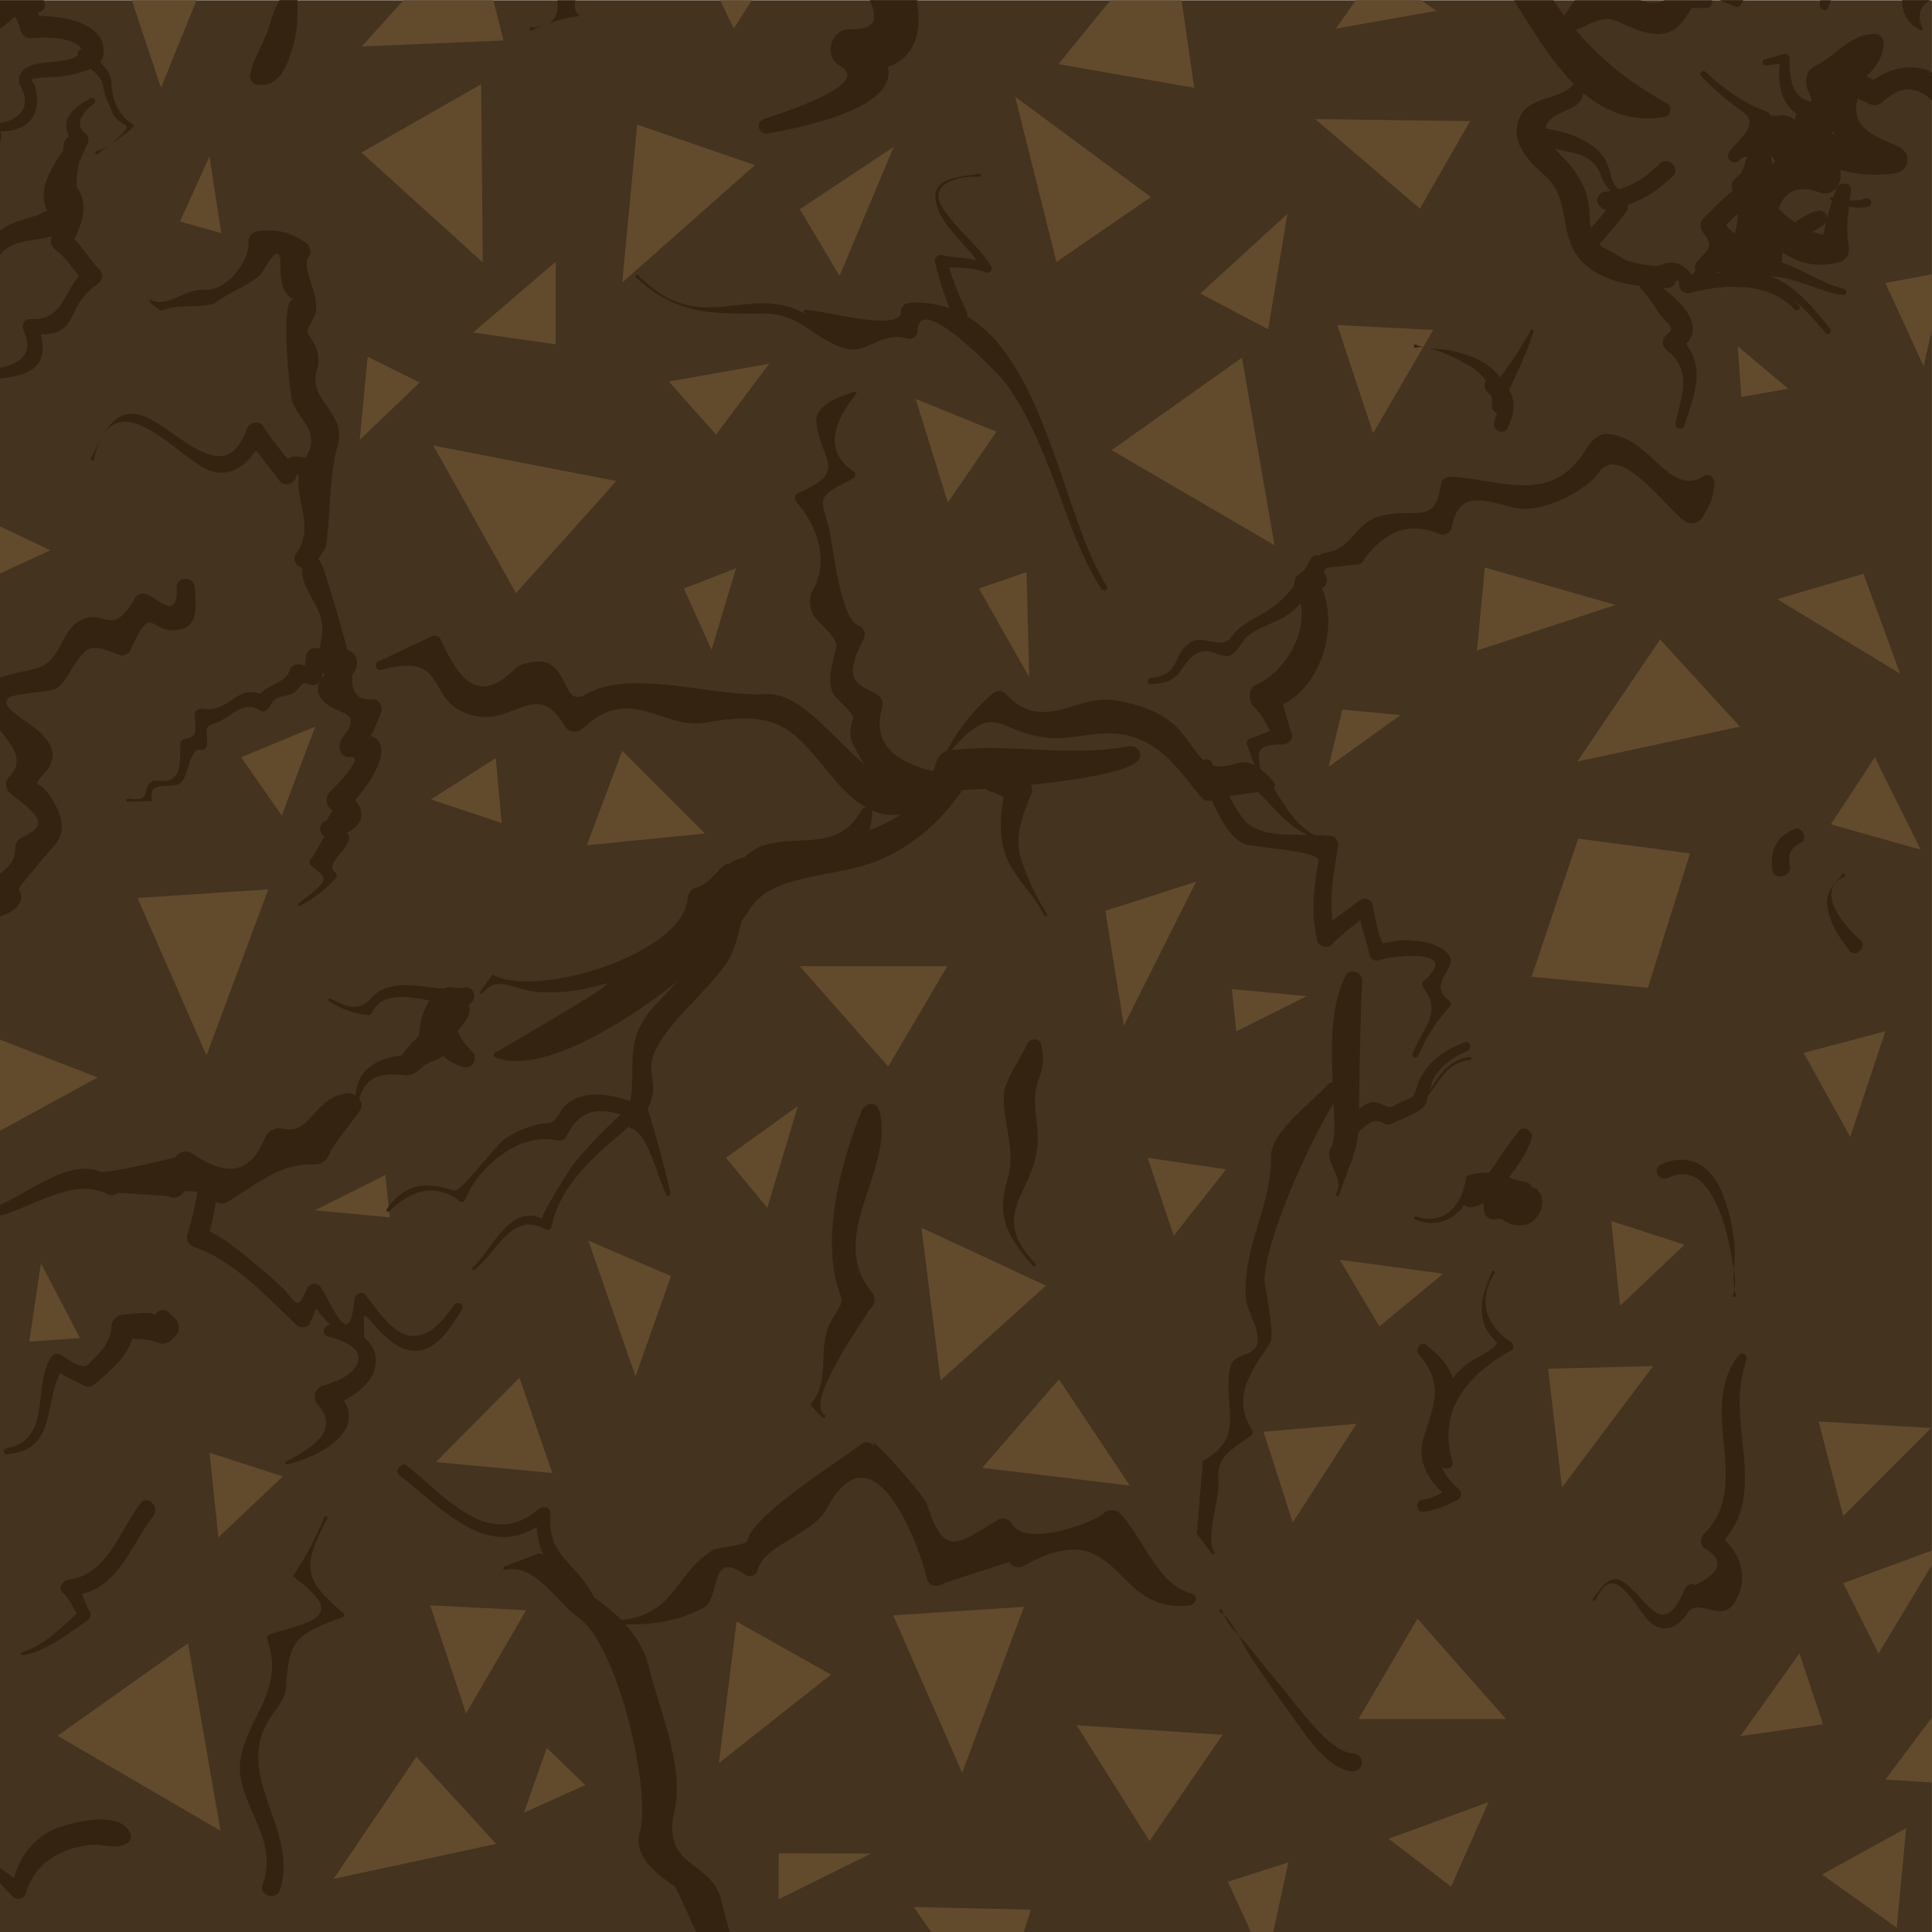 <svg viewBox="0 0 800 800" xmlns="http://www.w3.org/2000/svg"><path d="M799.98.1v799.98L0 800.084V.104h799.98" fill="#43331f"/><path d="M562.493 711.816h61.118l-36.666-41.56zm-218.395-18.4-39.114-22-7.317 58.666zm62.598-85.598 61.119 7.333-29.322-44.012zm-163.102-94.131 19.557 56.239 14.687-41.56zm183.276 277.06-48.515-1.107L412 837.96zM217.875 666.75l-39.738-2.027 14.842 44.813zm-45.453 60.665-34.295 50.572 67.341-14.453zM86.775 601.552l3.646 35.065 26.692-25.252zm141.925 8.399-13.619-39.479-34.556 34.933zM56.932 371.824l28.567 65.212 25.598-68.772zm312.912 297.059 28.566 65.239 25.6-68.772zm136.383 49.466-60.415-3.974 30.207 48zm18.053 95.331 9.219-42.533-25.078 8.04zm92.078-67.465L574.979 761.4l25.911 19.826zm-293.913 21.199-.078 19.08 38.255-18.96zm-80.105-28.266-15.911-15.4-9.505 26.88zM208.475 16.766 204.308.1H167.09L149.8 19.22l58.676-2.454m512.186 702.116 34.224-4.893-9.778-29.333zM311.312.1h-13.091l5.605 11.773zm183.209 36.266L489.281.14H459.75l-21.457 26.426 56.228 9.8M594.745 4.5 588.411.06h-26.985l-8.242 11.773L594.745 4.5M331.138 400.09l36.666 41.559 24.453-41.559zM130.387 501.154l30.989 2.933-1.823-17.532zM81.385.1H54.596l12.077 36.226zM23.847 718.749l67.473 39.359-13.489-77.665zM0 430.49v37.745l40.462-22.08zm16.946 92.53-4.817 32.533 20.988-1.48zm420.51-414.523 39.113-26.906-56.229-41.559zm-258.02 75.998 34.224 61.119 41.562-46.452zm78.211 126.397-14.668 39.12 48.899-4.894zm-79.238 20.133 29.335 9.773-2.448-26.893zM74.517 91.698l17.115 4.88-4.89-31.773zm121.385 45.999 34.224 4.893v-34.213zm81.024 20.266 19.557 22 22.005-29.333zm503.761 578.919 39.114 2.44-17.11-31.773zm0-309.859-33.827 8.946 19.27 34.826zm-98.317-18 17.422-55.652-46.302-6.12-19.322 57.212 48.202 4.56M514.267 148.096l-53.983 38.306 67.472 39.372zm281.046 203.729-18.983-38.253-18.229 27.786zM668.917 250.494l-54.087-15.52-3.256 34.4zM312.606 68.365l-48.762-16.76-6.198 65.399zm487.054 522.92-46.64-2.68 10.209 39.16zm-366.55-58.932-51.562-23.986 7.916 63.265zm347.577-415.189 15.833 34.479 8.907-39.08zM641.024 566.753l5.756 49.172 37.759-50.266zM149.676 63.165l50.234 45.506-.678-73.799zm133.477 180.529 11.484 25.4 10.13-33.773zm224.554 240.527-32.524-4.813 10.833 32.28zM804.593 640.35l-41.379 15.187 14.61 29.186zM579.919 296.093l-24.088-2.28-5.729 23.76zm174.569 480.121 30.91 22.013 3.92-41.293zM593.478 136.63l-39.737-2.027 14.842 44.813zM405.35 243.694l20.833 36.692-1.095-43.505zm315.112 57.198-33.046-36.119-34.295 50.572zM525.12 136.363l7.995-47.865-36.106 33.039zM697.543 515.42l-30.338-9.8 3.62 35.066zM544.573 49.299l43.384 37.092 20.781-36.226zM99.848 313.559l16.822 24.146 13.88-36.866zm636.054-65.465 50.91 30.866-15.182-41.386zM541.08 412.49l-30.989-2.934 1.823 17.52zM0 217.961v19.493l20.853-9.586zM597.572 527.42l-42.863-5.8 16.483 27.613zm-267.18-69.465-29.792 21.48 17.136 20.732zM561.72 589.552l-38.516 3.293 12.084 37.6zm-149.117-410.79-33.436-13.586 13.306 42.945zm52.759 245.994 29.947-59.678-37.603 12.066zm-313.139-277.06-3.255 34.426 24.817-23.706zm195.435-33.466 22.42-53.438-38.904 25.826zm373.404 50.133 19.426-3.387-20.911-17.6z" fill="#624a2d"/><path d="M103.643 30.366c-.404 1.827.527 4.28 2.617 4.613 9.706 1.613 12.838-8.266 15.083-15.933 1.94-6.586 1.934-12.706 1.837-19.013h-7.435c-1.667 3.227-3.138 6.534-4.056 10.027-1.9 7.226-6.49 13.266-8.047 20.306M227.181 9.7c3.964-1.427 8.013-2.534 12.278-2.973.215-.054.267-.334.124-.48-1.765-1.814-1.882-3.92-1.257-6.107h-7.454c.489 4.693-.788 7.84-3.691 9.56m124.837 2.4c-8.1-.267-11.192 11.36-4.121 15.226 14.035 7.68-25.788 19.946-31.472 21.92-3.827 1.333-2.297 6.746 1.654 6.026 16.94-3.147 53.397-10.893 49.59-27.586 10.898-3.613 14.38-14.32 11.946-27.32.208-.066.357-.2.566-.306h-20.013c3.503 8.04 2.383 12.4-8.15 12.04m-132.29-.8c-.84.253-.424 1.613.35 1.293 1.375-.733 2.834-1.16 4.246-1.76-1.374.28-2.794.547-4.596.467m501.161-9.467c.384-.613.624-1.173.969-1.773h-9.824c2.2.893 4.415 1.773 6.588 2.68.84.36 1.83-.227 2.267-.907" fill="#332310"/><path d="M662.93 72.765c.996 2.813 2.383 4.76 4.101 6.213-.722.107-1.353.333-2.109.387-3.645.253-4.727 4.586-1.796 6.653.69.493 1.276.76 1.875 1.066-1.94 2.547-4.09 4.907-6.133 7.334-.34-1.374-.638-2.8-.626-4.414.079-10.173-4.257-17.92-11.19-24.986a78.211 78.211 0 0 1-3.197-3.426c7.415 2 15.717 1.666 19.075 11.173zm48.027 40.159c.337-.2.605-.44.917-.667.052.254.104.48.196.694-.372 0-.742-.027-1.113-.027zM750.44 95.95c1.907-1.04 3.828-2.053 5.43-3.48.273-.253.28-.547.435-.827-.436 1.814-.962 3.614-1.242 5.494a26.586 26.586 0 0 1-4.623-1.187zm-33.098-.053c-.99-.76-1.758-1.72-2.644-2.574a121.247 121.247 0 0 1 4.818-4.893c.078 2.893-.416 5.72-1.315 8.467-.305-.334-.495-.747-.859-1zm15.924-30.826c.221-.04.456-.014.67-.067.353.667.854 1.293 1.231 1.947-.442.266-.86.56-1.282.866a34.735 34.735 0 0 0-.619-2.746zm24.803-10.093c.28-.227.77-.307 1.199-.44.183.453.188.893.41 1.36a57.727 57.727 0 0 0-1.609-.92zm-128.563-6.84c-4.805 10.173 3.001 18.16 10.025 24.4 11.158 9.892 5.67 23.665 14.362 34.398 5.834 7.213 15.612 10.227 25.104 11.507.104.333.117.68.39.986 2.943 3.334 5.52 6.854 7.916 10.6 2.324 3.64 7.05 5.56 3.132 8.387-2.597 1.853-2.441 4.92 0 6.826 10.618 8.2 5.644 19.266 3.405 29.92-.494 2.373 2.858 3.293 3.619.986 4.18-12.64 8.608-23.253.677-33.72 7.39-7.399-1.197-17.065-9.81-23.199.54.027 1.1.067 1.628.067 2.421.053 3.729-1.48 4.074-3.293.411.093.86.28 1.303.453-.528 2.427 1.315 5.653 4.537 4.813 5.879-1.533 12.337-2.573 18.685-2.533.833.227 1.627.307 2.441.067 8.288.466 16.21 3 22.11 9.4.95 1.026 2.818-.374 1.964-1.52-.585-.774-1.294-1.36-1.926-2.067.214.16.45.253.657.44 4.512 3.773 8.353 8.373 12.194 12.813 1.075 1.227 2.76-.533 1.771-1.773-6.666-8.294-14.284-18.013-24.629-21.64 9.805.08 21.361 6.853 30.189 7.667 1.425.133 1.68-2.12.332-2.454-8.99-2.213-17.382-8.173-25.995-11.04.038-.226.142-.426.156-.64.065-1.146.208-2.293.306-3.44 6.81 4.414 14.101 6.48 23.476 4.027 3.184-.84 4.433-3.933 3.925-6.933-.97-5.693-.567-10.893.092-16.24 2.584.64 5.228.88 7.87.227 2.566-.653 1.127-4.56-1.438-3.44-1.902.84-4.004.934-6.127.76.176-1.32.352-2.613.528-3.96.475-3.68-5.058-3.973-6.14-.826-.422 1.213-.761 2.36-1.158 3.546-.163-.04-.339-.08-.495-.12-.808-.173-1.061.92-.339 1.227l.418.16c-.77 2.347-1.452 4.72-2.058 7.026-.274-1.68-1.94-3.173-3.854-2.76-3.523.787-6.615 2.627-9.544 4.88-2.05-1.426-4.05-3.013-5.95-4.88-.28-.253-.612-.253-.906-.466 1.974-6.507 7.012-10.76 16.881-7.133 6.199 2.266 9.837-4.227 8.724-9.347 7.07 2.094 14.518 2.52 22.24 1.534 6.594-.84 7.617-8.694 1.522-11.28-10.996-4.627-19.81-8.36-16.502-19.8 1.49.72 2.974 1.427 4.472 2.147 2.05.987 4.186.84 5.892-.76 8.769-8.16 15.774-6.013 23.072 2.267 2.266 2.586 5.69.266 6.021-2.48.6-4.947.912-9.533.32-14.493-.078-.68-1.022-.907-1.23-.187-.704 2.56-1.68 4.933-2.773 7.266-7.032-9.053-19.453-8.2-29.225-1.48-.984-.52-1.98-1.026-2.97-1.533 3.96-3.6 6.895-7.92 7.097-13.746.071-2-1.758-3.787-3.75-3.747-10.546.254-15.442 8.813-24.732 13.387-3.867 1.906-4.382 6.813-2.695 10.253.547 1.333.976 2.706 1.484 4.04-.241.12-.41.253-.639.386-7.61-1.813-8.8-9.773-8.6-17.866.034-1.28-1.217-2.093-2.382-1.827-2.708.627-5.176 1.614-7.884 2.227-1.367.307-1.081 2.547.332 2.467 1.979-.147 3.939-.48 5.899-.734-1.14 9.013.84 16.52 7.037 20.893-.43.773-.768 1.573-1.022 2.413-1.862-1.906-4.825-2.36-7.533-1.586a6.943 6.943 0 0 0-2.337-.254 2.396 2.396 0 0 0-1.464-1.52c-10.058-3.666-17.598-9.36-25.475-16.52-1.191-1.079-2.904.614-1.77 1.76 5.188 5.307 10.461 9.987 16.528 14.214 7.734 5.386.925 10.146-4.713 16.786-2.076 2.453.482 5.68 3.36 4.347 1.522-1.347 2.746-1.894 3.848-2.067-1.22 3.093-1.29 6.507-4.318 8.64-2.012 1.426-2.466 3.493-1.692 5.693-4.362 3.28-8.215 7.533-12.018 11.24-1.888 1.813-1.452 4.346 0 6.213 4.7 6.066 1.432 6.64-2.76 11.973-.853 1.08-.932 2.387-.657 3.573-.386.494-.788.96-1.14 1.547-.09 0-.176.013-.26.026-3.099-3.773-6.601-6.173-12.123-4.306-1.068.373-1.914.587-2.786.813-4.01-.373-8.203-1.08-12.123-2.32-3.385-1.92-6.737-3.853-10.142-5.68-.397-.36-.781-.746-1.14-1.146 3.94-4.373 7.663-8.88 11.237-13.56.547-.733.612-1.773.345-2.72 7.012-2.2 13.015-6.346 18.724-11.706 3.528-3.32-1.823-8.68-5.3-5.32-5.17 5-10.468 8.88-17.069 10.626-4.206-3.506-2.63-9.24-7.149-14.56-5.298-6.2-14.778-9.319-22.987-10.679.221-1.867 1.296-3.667 3.99-5.28 2.748-1.613 5.645-2.36 8.308-4.16 2.03-1.386 2.89-3.266 3.203-5.293 9.14 7.813 20.012 12.346 33.788 9.973 2.721-.467 2.981-4.48.748-5.706-16.113-8.854-27.687-18.533-37.622-30.24 5.834-2.28 11.165-6.346 16.933-3.746 7.31 3.293 18.756 9.293 25.904 1.746 1.966-2.053 3.549-4.493 4.974-7.08 2.103-.026 4.212-.08 6.321-.106 1.27-.027 2.396-1.067 2.37-2.36-.006-.267-.012-.493-.012-.76h-19.76c-2.121 1.013-4.576 1.373-7.577.68-.827-.187-1.596-.427-2.376-.68h-27.122c-1.628 1.987-2.904 4.307-4.467 6.373-1.522-2.013-2.955-4.24-4.426-6.373h-16.354c7.33 11.613 15 24.733 24.635 34.48-3.887 6.546-18 4.932-22.05 13.519M795.327 12.5c.56.253 1.152-.294.852-.867-2.774-5.253-.892-9.293 3.08-11.56H787.63c-.045 5 2.039 9.64 7.696 12.427m-38.198-9.733c.182-.987.684-1.76 1.049-2.64h-4.421c-.084.546-.163 1.093-.247 1.64-.352 2.346 3.176 3.413 3.619 1M0 54.499v4.346c.632-2.106.827-3.973 0-4.346m14.564-18.533c-.75-2.733-3.718-3.253 2.128-3.76 3.985-.347 7.702-.16 11.64-.987 2.149-.453 6.036-1.28 9.258-2.786 2.52 2.106 4.785 4.36 5.234 7.84.404 3.173 2.227 6.426 3.308 9.48.748 2.12 2.103 3.506 3.84 4.866.476.36 3.477 1.386 2.214 2.92-3.073 3.72-7.539 7.813-12.278 9.053-1.023.266-.202 1.866.65 1.106 4.623-4.133 10.079-6.6 14.506-11.106.364-.36.3-1.013-.163-1.267-5.788-3.253-8.496-10.106-8.75-16.706-.15-4.013-2.298-6.48-4.798-8.84.69-.786 1.237-1.64 1.393-2.64C44.804 9.886 27.24 6.74 16.211 6.58c-.156-.48-.423-.932-.599-1.412 1.764-.254 3.477-1.734 2.87-3.76-.13-.454-.22-.867-.312-1.307H0v11.906c2.103-1.626 4.16-3.293 6.12-5.08l.136-.08c.88 1.787 1.621 3.64 2.168 5.6.573 1.8 2.383 3.6 4.447 3.387 3.58-.4 7.038-.32 10.631-.053 3.3.24 9.239 2.12 10.182 4.453-1.022.493-1.647 1.533-1.419 2.706-.684.44-1.536.88-2.747 1.32-5.86 2.12-13.437.734-18.79 3.867-2.174 1.267-3.847 4.747-2.454 7.133 5.19 8.853-.13 14.32-8.274 15.693v3.44c11.4.16 17.773-6.76 14.564-18.426M133.33 280.093l.176-1.533c.28.173.553.36.84.546-.508.654-.892 1.32-1.29 2 .11-.333.26-.666.274-1.013zm5.599 83.625c.78-.867.566-2.014-.351-2.694-4.024-2.92 4.96-8.853 5.944-13.386.253-1.173-.15-2.053-.822-2.84 6.107-2.88 7.872-8.093 3.374-13.56 7.72-8.546 16.249-23.332 6.405-26.506 1.433-2.266 1.888-3.8 4.394-9.906.834-2.027-.885-4.92-3.008-5.28-6.835.72-9.693-2.787-8.893-10.16 2.448-3.2 2.839-8.133-1.6-10.013-.189-.08-.378-.146-.56-.226-2.266-8.947-11.042-39.92-11.881-37.053.097-.306-.098-.52-.098-.8 3.685-5.186 3.242-4.826 3.997-12.786 1.081-11.467.865-22.773 4.043-34.32 3.775-13.732-13.06-18.359-8.49-31.492.944-2.72.443-7.4-1.094-10.08-4.38-7.586-3.795-3.52-.058-11.866 3.34-7.48-6.126-19.533-2.344-24.533 1.479-1.933.268-4.826-1.569-5.973-6.73-4.213-11.086-5.333-19.009-4.6-2.279.214-4.499 1.827-4.375 4.374.436 8.906-9.68 20.799-18.73 19.999-6.953-.627-15.397 7.653-21.393 4.267-.722-.414-1.263.6-.638 1.066 1.393 1.054 2.78 2.08 4.167 3.107.286.213.664.133.956 0 6.225-2.813 18.528-.654 21.998-3.173 6.003-4.387 12.715-6.72 18.535-11.414.748-.6 8.066-15.586 8.261-5.053.104 5.493-.078 12.613 5.781 15.4-6.432-3.08-1.555 41.239-1.334 38.226-.716 9.72 14.016 14.72 5.807 27.332-.046-.013-.046-.066-.098-.066-3.229-1.014-5.442-.894-7.278.28-3.288-4.347-6.901-8.414-9.7-13.133-1.817-3.08-5.977-2.134-7.097.92-8.97 24.479-26.926 1.746-41.164-4.774-9.225-4.24-14.309.507-18.222 7.014 9.4-14.787 27.526 4.693 39.739 12.6 10.065 6.519 18.026 1.92 23.489-6.187 2.949 4.133 6.413 7.84 9.31 12.146 2.096 3.093 6.034 2.267 7.369-.973-.189-1.027.247-1.187 1.055-.84-1.504 10.413 6.569 21.56-1.01 32.292-1.894 2.68-.11 5.213 2.338 6.04-.495 11.027 10.963 16.613 7.877 29.826-.3 1.293-.403 2.387-.469 3.427-.65 0-1.308 0-1.966-.014-1.523-.04-3.359 1.16-3.613 2.747-.293 1.88-.488 3.186-.612 4.506-.69-.133-1.348-.413-2.05-.48-1.967-.306-3.66.48-4.31 2.454-1.751 5.306-8.36 5.533-12.135 9.773-9.694-3.787-13.106 7.893-23.783 6.173-1.614-.267-3.515.693-3.405 2.573.346 5.84 1.68 9.027-4.283 9.933-1.016.16-1.472 1.2-1.582 2.08-.554 4.467 1.412 14.507-6.21 15.333-1.44.16-4.213-.573-5.6.214-4.544 2.52.566 8.613-9.87 7.026-.99-.16-1.113 1.333-.175 1.307 3.203-.107 6.4-.187 9.602-.2a.477.477 0 0 0 .45-.587c-1.92-8.24 7.773-4.546 11.451-6.693 3.509-2.053 4.043-14.586 8.248-14.013 1.524.2 3.171-.627 3.125-2.387-.22-8.44-1.126-6.746 4.551-9.12 5.351-2.226 10.749-9.173 16.999-4.946 1.849 1.24 3.932-.133 4.641-1.907 2.012-5 7.272-2.92 10.482-5.826 3.483-3.16 1.647-4.267 6.321-2.72 1.433.48 2.748-.173 3.607-1.227-.84 1.88-1.107 3.814-.13 5.613 5.117 9.454 19.738 4.56 9.472 17.733-2.103 2.68-1.237 8.2 3.21 7.747 6.98-.747-6.575 12.733-8.242 14.413-2.142 2.173-1.817 6.173.983 7.653-.827 1.467-1.66 2.893-2.493 4.347-3.047.72-3.484 5.04-.86 6.546l-4.922 8.573c-1.224.613-1.542 2.627-.455 3.533 6.4 5.334 8.698 5.08-5.13 15.467-.632.48-.092 1.506.625 1.093 5.924-3.453 10.006-6.333 14.505-11.346" fill="#332310"/><path d="M7.728 367.957c-.19-.32 12.584-15.492 13.444-16.36 7.037-7.026 4.629-13.932-.059-21.425-5.443-8.733-8.906-2.667-1.601-11.347 1.692-2 2.701-5.613 1.998-8.186-1.445-5.24-7.044-9.373-11.12-12.106-18.808-12.613 1.042-10.36 11.628-13 3.268-.8 5.234-4.587 6.81-7.107 7.59-12.266 8.9-11.746 20.584-7.24 1.537.6 3.9-.333 4.57-1.866 9.688-21.826 7.768-5.12 21.536-8.92 7.142-1.946 5.404-12.04 5.13-17.133-.26-4.8-7.702-4.84-7.5 0 .567 13.453-6.894 5.547-11.874 3-1.881-.96-4.297-.52-5.384 1.413-9.68 17.267-12.917 3.56-23.033 9.494-4.29 2.506-6.107 7.08-8.431 11.173-5.241 9.266-9.635 8.306-19.121 10.706a50.061 50.061 0 0 0-5.306 1.64v21.733c5.371 6.373 10.215 13.026 3.907 19.106-2.41 2.307-1.42 5.706.963 7.493 13.6 10.147 14.056 13 3.886 17.973-1.55.773-2.46 2.653-2.467 4.32-.033 5.213-2.656 7.533-6.289 10.48v17.666c4.68-1.453 11.36-5.28 7.728-11.507m9.095-229.46c16.373 0 9.96-11.733 23.437-20.72 2.122-1.413 2.734-4.386.814-6.293-4.154-4.107-6.49-8.64-10.3-12.52 3.34-6.44 5.918-14.84 1.166-21.146-.651-.853-.078-5.466.625-9.893 1.126-2.84 2.37-5.627 3.652-8.36.567-1.2.697-3-.508-3.933-5.592-4.36-1.12-9.44 3.165-12.733 1.25-.96.214-2.92-1.264-2.16-7.955 4.053-12.584 8.986-8.886 15.88-1.12.546-2.083 1.413-2.286 2.92-.136 1.013-.149 1.866-.175 2.72-5.306 7.48-10.729 16.679-6.836 24.639.065.133.241.08.326.213-1.276.547-2.578 1.227-4.232 1.893-3.47 1.387-7.155 2.134-10.599 3.587-1.914.813-3.495 1.84-4.921 2.96v10c3.808-4.787 9.166-5.547 16.06-6.587 1.895-.28 3.744-.653 5.495-1.16-1.218 2.094-.176 4.427 1.608 5.76 3.854 2.84 6.432 7.04 9.524 10.68-6.51 7.786-7.141 18.626-20.227 17.893-2.578-.134-3.607 2.706-2.702 4.72 4.479 9.8-1.504 13.76-9.759 15.48v4.386c11.373-1.08 20.586-4.533 16.822-18.226m25.118 42.932c-1.51 2.733-2.884 5.64-4.27 8.333-.47.88 1.015 1.427 1.216.507.821-3.694 1.869-6.56 3.054-8.84m74.034 601.051c7.917-24.866-19.518-46.758-4.4-70.691 2.434-3.853 6.581-8.093 6.88-13.026 1.173-19.24 3.47-21.947 23.21-28.986.709-.254 1.185-1.294.488-1.867-16.595-13.84-17.123-19.28-6.66-39.16.45-.852-.859-1.412-1.218-.519a129.727 129.727 0 0 1-12.746 24.053c-.176.306-.04.626.207.813 22.299 16.386 7.5 18.2-9.843 23.573-.866.28-1.549 1.24-1.23 2.16 6.933 19.92-6.074 29.812-10.593 47.159-4.967 19.026 16.29 33.252 8.679 54.491-1.628 4.534 5.762 6.614 7.226 2m-105.251 1.467c3.594-12.346 13.997-18.44 26.257-19.96 5.534-.693 10.768 2.174 15.729-.76 1.562-.92 1.849-2.72 1.12-4.266-4.16-8.853-20.508-4.933-27.825-2.8-10.58 3.067-17.448 11.453-20.234 21.546A263.981 263.981 0 0 0 0 773.454v6.36c2.103 2.16 3.945 4.146 5.364 5.546 1.732 1.72 4.681.907 5.358-1.413m14.245-215.461c3.086 1.92 6.315 3.52 9.72 5.186 1.66.8 3.275.6 4.674-.6 6.569-5.76 12.819-10.68 15.424-18.72 3.769.04 7.31.254 11.034 1.814 1.712.707 3.985-.173 5.215-1.387.54-.546 1.087-1.08 1.634-1.613 1.64-1.626 1.647-3.826.75-5.8-.867-1.906-2.13-2.386-3.523-3.853-1.784-1.907-4.414-1.067-5.651.733-.911-.24-1.654-.453-1.465-.426-3.821-.547-7.825.293-11.647.586-2.838.227-4.791 2.094-4.974 4.974-.449 7.186-5.2 11.146-9.882 15.773-2.168 2.133-8.906-2.654-10.898-4.067-1.446-1.013-3.594-.253-4.434 1.173-7.545 12.88.567 34.186-18.482 37.48-1.387.24-1.068 2.573.332 2.453 20.63-1.787 15.124-20.04 22.174-33.706" fill="#332310"/><path d="M44.478 494.488c1.47.786 3.157.586 4.374-.574 6.98.467 13.959.907 20.93 1.387 1.986 1.387 5.124.413 6.224-1.64a6.66 6.66 0 0 0 .24-.453c1.857.013 3.693.12 5.541.253-1.087 5.973-2.233 11.813-4.199 17.706-.775 2.307.872 4.6 3.008 5.293 15.97 5.294 30.194 20.787 42.187 32.16 1.504 1.426 4.505 1.413 5.481-.707 1.113-2.413 1.901-4.187 2.644-6 1.81 2.413 3.801 4.6 5.885 6.747-2.8-.094-3.906 3.866-.932 4.733 5.216 1.506 15.697 4.586 11.7 12.053-2.507 4.666-9.277 6.933-13.893 8.386-3.477 1.094-4.473 5.2-2.077 7.867 9.96 11.106-4.01 18.573-13.105 23.52-.631.346-.195 1.32.482 1.146 13.124-3.293 31.874-13.053 23.431-26.413 6.335-3.44 12.968-8.706 13.222-15.88.17-4.666-1.874-7.88-4.882-10.226.52-9.226-2.11-12.373 5.13-4.213 3.17 3.56 7.643 7.866 12.48 9.186 11.217 3.094 17.988-8.76 22.968-16.56 1.309-2.04-1.895-3.866-3.242-1.893-17.454 25.613-27.975 6.854-36.764-4.173-1.62-2.026-4.388-.146-4.576 1.907-1.908 20.253-7.344 6.04-13.796-4.907-1.582-2.68-5.026-1.76-6.054.8-4.024 9.973-4.46 4.374-10.52-1.28-5.743-5.36-11.791-10.373-17.956-15.253-3.79-3-7.715-5.6-11.94-7.933.683.374 1.972-6.24 2.916-11.786 1.563.653 3.32.853 4.779-.053 13.203-8.04 22.24-16.12 35.918-15.507 3.17.147 5.741-2.24 6.679-5.093.768-2.32 9.407-13.146 12.142-17.026 1.283-1.827.904-3.627-.13-5 1.718-6.787 6.295-10.133 13.47-10.16 7.03-.026 7.22 1.853 12.76-3.12 2.409-2.16 6.04-2.693 8.651-4.573 1.927 1.987 4.63 3.613 8.268 4.6 3.653.987 6.264-3.587 3.647-6.267-2.866-2.96-5.118-5.8-6.055-8.626 1.315-1.587 2.63-3.187 3.776-4.947 1.236-1.906 1.367-3.96.892-5.946.208-.16.332-.32.56-.493 3.287-2.4 1.373-7.467-2.787-6.614-1.126.254-2.278.16-3.418.24-1.302-.373-2.688-.466-3.893-.146-.306.08-.572.24-.86.36-7.512-.427-15.103-2.534-22.33-.667-3.235.853-5.592 2.107-7.838 4.6-5.085 5.653-9.394 3.907-16.77.187-.723-.374-1.316.64-.639 1.08 5.228 3.306 10.3 5.053 16.432 5.76.456.026 1.068-.32 1.257-.734 3.9-8.68 14.128-7.16 24.004-5.32-2.787 4.174-4.212 9.973-4.428 14.707-2.65 2.493-5.025 5.093-7.115 8.08-10.033.946-18.777 6.08-19.109 16.666-1.204-.747-2.59-1.267-3.99-1.027-13.62 2.387-14.602 17.2-25.957 14.706-3.789-.84-6.536 1.134-7.955 4.52-7.35 17.533-19.485 12.747-29.968 5.56-2.044-1.413-5.624-.547-6.685 1.733-.078.187-29.076 6.974-31.197 6-12.259-5.573-29.003 8.293-41.496 13.72v4.466c14.369-4 31.02-16.106 44.477-8.92" fill="#332310"/><path d="M294.153 374.89c-.026.24.13.24.182.374-.162.2-.318.427-.488.653.064-.373.267-.653.306-1.026zm67.134-37.438c.136-.867-.21-1.547-.69-2.12 4.094 1.906 8.183 2.573 12.422 1.8-3.894 2.76-8.281 4.88-12.99 6.533.495-2.027.92-4.08 1.258-6.213zm180.195 8.28c-10.038-.027-21.587.28-26.926-6.96-2.102-2.854-3.874-6.014-5.618-9.174 3.99-.546 7.988-1.093 11.985-1.653 6.594 6.453 11.921 13.88 20.56 17.786zM225.917 508.993c.879.467 2.213.093 2.423-.987 3.34-17.293 18.904-30.546 32.179-41.465.286.2.49.56.821.64 7.135 1.96 11.132 21.306 14.778 27.839.423.747 1.575.08 1.16-.68 2.134 3.827-8.777-35.72-9.154-34.946 7.2-14.533-5.86-14.973 9.504-34.012 7.384-9.16 16.107-16.667 23-26.293 3.315-4.64 4.93-11.626 6.472-17.96 1.38-1.72 2.59-3.346 3.483-4.786 9.713-15.706 37.428-12.16 56.588-21.546 12.949-6.333 23.41-16.04 31.444-27.76-.065.094 3.724-.026 9.596-.426.39.32.637.733 1.224.893 2.279.627 4.219 1.533 6.12 2.547-1.27 7.626-1.888 15.226.423 22.786 3.06 10 11.985 16.96 16.438 26.173.37.786 1.641.04 1.146-.68-4.629-6.72-8.327-15.107-10.814-22.88-2.922-9.133.912-18.466 4.35-26.853.494-1.2.253-2.453-.28-3.6 17.088-1.773 36.821-4.733 43.514-9.146 3.645-2.413 1.276-7.64-2.89-6.853-25.17 4.72-48.847-1.413-73.58 1.68 18.6-20.906 18.197-7.973 39.023-5.32 11.015 1.387 21.366-3.213 32.565-1.107 15.169 2.814 23.006 14.973 32.043 26.04 1.073 1.32 2.753 1.48 4.27 1.053 3.634 8.013 8.327 16.533 14.14 18.32 4.467 1.346 30.729 2.68 30.04 6.8-1.94 11.56-3.223 21.319-.542 32.879.632 2.706 4.37 3.666 6.25 1.64 3.483-3.734 7.52-6.76 11.543-9.827 1.341 4.773 2.865 9.467 3.938 14.413.307 1.44 2.182 2.627 3.607 2.053 3.73-1.533 35.58-5.8 18.737 8.627-.912.786-.632 2.04 0 2.866 7.897 10.2-.325 16.613-4.61 27.24-.527 1.306 1.7 2.24 2.286.96 3.62-8 6.894-13.613 13.06-20.32.846-.933.56-2.08-.352-2.786-10.039-7.747 6.718-14.253-1.563-20.453-4.7-3.52-9.804-4.093-15.533-4.413-3.202-.174-6.594.626-9.701 1.226-1.861.36-4.492-14.746-4.707-16.013-.345-1.973-3.28-3.226-4.927-2-3.952 2.974-7.918 5.72-11.719 8.693-1.237-10.413.63-19.919 2.304-30.639.268-1.733-.416-3.973-2.46-4.333-2.136-.36-4.642-.453-7.266-.493-8.001-4.28-12.083-11.933-16.77-19.2.494-1.013.611-2.186-.469-3.28-1.569-1.613-3.307-3.44-5.22-4.96-1.525-8.48-.385-10.013 9.458-10.093 2.253-.026 4.4-2.36 3.561-4.68-1.51-4.146-2.33-8.026-3.697-11.853 15.911-7.866 23.15-31.999 16.223-48.198.358-.24.736-.387 1.062-.76 1.529-1.694 1.204-4.347-.398-5.64.326-.52.664-1.04.983-1.56.085-.134.079-.267.144-.4l12.733-1.44c1.517-.147 2.696-.88 3.17-2.4 8.887-12 19.31-15.36 31.264-10.067 1.888.547 4.309-.653 4.706-2.68 3.047-15.466 12.396-11.76 25.357-8.48 6.7 1.694 12.696-.293 18.926-2.693 4.564-1.746 13.568-7.04 16.53-11.506 8.67-13.026 27.317 13.586 35.832 19.973 2.343 1.76 6.25.467 7.545-1.987 3.633-6.826 3.64-6.013 4.7-13.226.365-2.48-2.031-5.187-4.59-3.52-13.99 9.053-21.795-15.986-39.392-17.426-4.65-.387-7.617 3.786-9.708 7.12-14.295 22.652-35.65 11.48-55.669 10.586-1.608-.067-3.659 1.267-3.887 2.96-2.42 17.773-10.402 9.32-25.142 13.333-10.76 2.92-11.12 13.653-23.359 15.333-.775.107-1.263.547-1.627 1.08-1.465-.413-3.086-.067-4.004 1.653-.826 1.56-1.686 3.04-2.545 4.507-.541.333-1.081.706-1.614 1.04-1.798 1.186-2.71 3.146-2.436 5.133-2.539 3.387-5.455 6.426-9.134 9.106-6.151 4.48-12.493 6.027-16.998 12.28-3.926 5.453-11.269-1.093-16.562 2.013-8.177 4.787-3.763 13.6-16.757 14.907-1.576.16-1.635 2.56 0 2.493 5.605-.253 9.44-1.08 12.67-5.88 3.351-4.96 7.108-9.693 13.872-6.946 1.92.773 4.792 1.906 6.855.693 2.233-1.293 4.03-4.587 5.611-6.547 3.315-4.133 12.285-6.466 16.87-9.44 2.31-1.506 4.315-3.333 6.197-5.28 2.617 12.867-6.882 28.667-18.268 33.587-3.464 1.506-3.607 6.72-1.172 9.106 3.333 3.24 4.85 6.56 6.739 10.08-2.618 1.093-5.17 2.266-8.054 3.08-1.054.28-1.92 1.533-1.504 2.653 1.075 2.853 2.064 5.693 3.126 8.506-2.09-1.106-4.376-1.733-7.084-.853-4.519 1.493-7.584 1.64-10.039.973a42.58 42.58 0 0 0-.56-1.106c-.808-1.587-2.278-1.72-3.54-1.214-2.71-2.506-4.975-6.493-8.855-11.253-6.725-8.226-17.2-11.533-27.2-13.36-16.288-2.96-30.299 14.094-45.728-2.76-1.51-1.666-3.997-1.36-5.546 0-8.073 7.054-13.588 13.987-18.712 23.4-.038.08.052.147.052.227-2.161.44-4.009 2.706-4.544 4.693-.357 1.347-.858 2.493-1.301 3.707-13.685-3.347-25.814-10.027-21.12-26.346.586-2.054-.345-4.574-2.278-5.6-8.164-4.267-14.44-5.133-5.463-22.666 1.296-2.534.066-4.907-2.414-5.947-6.87-2.826-10.221-31.986-11.485-38.132-3.034-14.84-7.512-13.906 9.688-22.493 1.002-.507 1.158-2.04.358-2.787-10.898-7.2-10.67-17.892.683-32.039.652-.28.176-1.386-.482-1.146-4.857 1.773-16.874 5.026-15.812 13.08 2.154 16.279 13.489 19.652-7.762 29.012-1.47.64-1.366 2.653-.474 3.666 8.684 9.92 13.717 24.587 6.497 36.906-1.601 2.733-.872 7.547.69 10.2 1.887 3.213 10.274 8.8 9.179 13.44-1.263 5.333-4.095 13.773-.99 19.092.807 1.36 8.64 8.227 8.106 9.787-2.636 7.706-.73 9.666 3.066 16.666.522.96 1.12 1.787 1.68 2.653-13.58-11.586-27.148-30.252-41.08-29.266-20.729 1.454-55.65-10.893-74.522.187-9.616 5.613-7.181-13.626-18.926-13.626-3.32 0-8.033.68-10.533 3.173-15.937 15.946-23.88 1.987-30.664-12.6-.605-1.306-2.5-1.666-3.651-.96-7.24 3.4-14.473 6.8-21.713 10.187-2.266.76-1.354 4.24 1.002 3.613 28.985-7.84 17.188 13.213 37.513 18.8 17.16 4.733 26.731-15.693 38.345 4.386 1.602 2.773 5.378 3.133 7.643.987 19.746-18.706 32.851.88 50.91-2.36 31.49-5.64 35.996 3.16 52.98 23.373 4.702 5.6 9.102 9.4 13.458 11.84-.788-.067-1.576.146-2.103 1.12-11.445 20.985-34.27 5.772-48.339 19.319-1.497.493-2.974.973-4.38 1.546-.744.294-1.2.827-1.792 1.24-1.113.014-2.246.387-3.26 1.4-2.943 2.934-6.518 7.56-10.653 8.52-2.238.52-3.358 2.573-3.566 4.68-2.201 22.986-62.277 41.079-80.174 31.613-.325-.16-.788-.08-.97.253-1.563 2.107-3.131 4.213-4.7 6.333-.691.613.442 1.613 1.054.813 5.781-7.666 13.021-1.413 21.535-.586 10.242 1.013 20.417-.654 30.196-3.587-.294.28-.646.56-.912.867-3.743 4.106-45.428 27.412-44.622 27.532-1.288-.213-2.356 1.694-.962 2.294 17.14 7.346 50.565-11.667 75.648-31.666-3.574 3.84-7.285 7.613-10.826 11.64-11.51 13.133-6.608 24.652-9.01 38.332-8.58-3.173-20.11-5.107-27.344 2.133-1.621 1.614-3.444 6.493-5.833 6.693-6.855.574-11.913 2.587-17.877 6.094-4.914 2.893-18.762 23.106-22.193 21.959-11.869-3.907-20.41-2.56-27.616 7.84-.502.72.813 1.453 1.145.68 10.293-9.8 20.071-11.12 29.335-3.96.834.507 1.719-.027 2.044-.84 5.397-13.453 22.486-28.04 38.02-24.453 1.413.347 3.216-.146 3.887-1.56 5.423-11.426 13.21-11.853 22.565-9.173-7.103 6.547-13.848 13.36-19.922 20.893-1.19 1.48-13.783 21.786-12.715 22.293-13.515-6.467-21.092 13.613-28.788 20.2-.534.453.196 1.413.756.973 9.296-7.16 15.37-24.493 29.471-16.84M37.2 667.417c-1.563-2.6-2.24-5.027-3.21-7.4 15.149-3.44 20.46-20.546 29.458-32.186 2.923-3.76-2.344-9.106-5.3-5.28-8.613 11.12-13.54 29.453-29.575 31.52-2.533.32-4.902 3.6-2.37 5.72 2.598 2.16 3.887 5.492 5.573 8.426-6.947 6.333-13.496 13.026-22.701 16-.781.24-.456 1.346.325 1.2 10.43-1.987 18.347-8.654 26.894-14.534 1.126-.773 1.653-2.213.905-3.466m467.961.133c.567.267 1.127.653 1.68 1.133-.215-.56-.631-1.186-.67-1.693-.13-1.573-2.188.053-1.01.56m28.2 40.666c5.892 8.013 15.04 23.519 25.931 25.239 5.41.853 6.419-7.013.996-7.373-10.195-.68-23.144-20.026-29.102-26.973-4.79-5.586-9.4-11.333-13.983-17.093-.95-1.2-2.604-2.933-4.31-4.786 1.72 3.106 3.248 6.173 4.42 7.946a562.185 562.185 0 0 0 16.048 23.04m-26.52-39.466c1.015 2.68 3.483 5.746 6.049 8.533-1.843-3.333-3.907-6.68-6.048-8.533" fill="#332310"/><path d="M498.414 604.752c-.585.333-.813 1.146-.45 1.72-.78 9.4-1.562 18.772-2.342 28.172-.092.08-.13.24-.053.347 2.045 2.746 4.09 5.493 6.133 8.24.573.786 1.673-.08 1.041-.8-3.735-4.347 2.442-23.253 1.798-28.88-1.276-10.986 6.172-13.44 13.574-19.253.644-.506.716-1.653.292-2.293-9.185-14.32 1.192-25.906 7.572-36.106 2.018-3.226-2.37-24.066-2.376-25.239-.027-16.426 17.877-56.385 28.527-73.638.404 6.066 1.023 14.68-1.066 18.306-3.236 5.613 6.04 12.24 2.213 19-.483.866.93 1.466 1.217.52 2.565-8.333 7.415-17.56 7.923-26.106 3.326-2.294 6.015-6.627 10.742-3.494.976.654 2.279.534 3.268 0 3.301-1.773 11.693-4.426 13.678-7.813.619-1.066.938-2.48 1.283-3.84.019-.013.039-.04.052-.053 5.142-6.547 7.825-13.56 17.193-14.64.905-.106.736-1.36-.163-1.24-5.982.894-9.902 3.934-13.216 8.854-.885 1.306-1.946 2.973-3.091 4.68.345-1.427.657-2.907 1.249-4.08 2.825-5.68 8.412-9.507 14.107-11.854 2.162-.906 1.335-4.426-1.002-3.626-5.344 1.866-9.752 4.493-13.834 8.426-2.011 1.934-3.496 4.427-4.87 6.827-.846 1.466-1.79 6.813-3.202 7.453-2.814 1.307-5.619 2.627-8.432 3.92-1.38.627-4.752-1.64-6.38-1.867-2.733-.4-4.966 1.12-7.096 2.827.352-17.76.508-35.386 1.342-53.172.169-3.587-5.411-5.307-6.986-1.893-6.433 13.92-5.651 28.986-5.254 43.998-.637.054-1.276.24-1.796.8-6.953 7.587-23.671 19.853-23.671 29.6 0 19.813-9.29 33.466-10.43 52.105-.496 8.173.267 9.28 2.982 16.08 7.168 17.933-7.936 10.973-9.545 19.733-3.034 16.4 6.693 28.399-10.93 38.279m-156.917-18.8c-9.356-5.227 20.293-44.959 18.261-43.506 2.748-1.986 3.132-5.133.996-7.733-18.794-22.946 9.968-50.572 3.353-74.878-1.061-3.906-5.898-3.2-7.226 0-8.085 19.573-15.97 49.226-10.703 70.372 2.526 10.12 4.179 6.533-1.713 16.32-6.64 11.066.04 24.092-8.566 34.745-.21.253-.242.587 0 .827a107.93 107.93 0 0 0 4.785 4.906c.702.667 1.653-.573.813-1.053m74.132-131.597c0 12.587 5.24 21.826 1.36 34.72-4.588 15.28.73 23.639 10.69 35.039.567.64 1.537-.32.95-.947-19.022-20.08-1.535-28.24.88-47.852 1.146-9.293-2.845-18.573.326-27.6 2.155-6.12 2.577-8.96 1.335-15.132-.691-3.387-4.962-2.52-6.03 0-2.538 6.053-9.511 14.852-9.511 21.772m-99.265 388.791c-6.165-18.827-12.987-36.666-17.727-56.386-3.939-16.4-24.79-13.146-19.406-36.745 4.23-18.533-6.088-41.56-10.313-58.852-1.94-7.947-5.572-13.667-10-18.546 11.316.24 21.503-1.347 31.94-6.587 8.32-4.16 2.024-24.986 18.013-13.826 1.699 1.173 4.402 0 4.83-1.974 2.214-10.266 22.976-14.813 28.724-25.652 19.304-36.36 38.34 15.68 41.424 29.119.756 3.333 4.702 3.707 6.98 1.84 8.997-2.92 18.008-5.827 27.005-8.747 1.217 2.16 4.03 2.787 6.132 1.6 40.832-22.879 35.78 20.253 68.638 16.373 2.624-.32 3.613-4.2.664-4.933-13.776-3.373-20.28-23.693-29.518-33.172-1.803-1.84-4.941-1.84-6.744 0-3.288 3.36-32.076 14.493-37.948 4.373-1.192-2.053-3.965-2.813-6.016-1.587-17.174 10.32-22.05 15.547-29.387-6.92-1.152-3.546-25.982-31.492-21.524-23.399-.91-1.653-3.548-2.587-5.169-1.36-11.497 8.68-45.363 29.773-47.472 40.226-.384 1.88-12.33 2.786-13.972 3.746-16.125 9.453-15.487 26.613-38.163 29.12-3.45-3.467-7.317-6.494-11.366-9.48-.736-1.28-1.393-2.6-2.188-3.827-7.207-11.226-17.297-14.56-15.872-30.746.235-2.64-3.105-3.4-4.765-1.973-20.925 17.946-39.374-6.186-54.764-17.906-2.253-1.72-5.268 2.186-3.034 3.933 17.76 13.746 35.592 34.56 56.931 21.386.151 4.28 1.075 8.013 2.768 11.573-.885-.6-2.104-.72-3.008-.186-4.342 1.693-8.685 3.373-13.034 5.066-.917-.08-.833 1.52.176 1.307 12.604-2.614 20.826 13.066 30.254 19.733 16.536 11.666 30.18 71.598 25.553 88.424-3.008 10.92 7.168 17.906 14.517 23.08.88.613 26.998 59.945 28.404 64.238 1.746 5.346 10.196 3.053 8.437-2.333m73.785-737.449c-1.809-.36-3.378 1.094-2.949 2.947 1.53 6.506 3.575 12.813 5.984 19-4.988-1.707-10.43-2.614-16.562-2.227-1.876.12-3.588 1.52-3.53 3.533.307 11.333-52.133-6.96-38.176 1.947-24.074-15.36-44.38 10.32-70.61-16.92-.599-.626-1.582.36-.95.933 16.913 15.4 30.728 15.08 53.156 14.947 15.215-.08 20.56 10.853 33.652 14.453 9.003 2.48 14.74-7.413 25.579-4.107 2.11.64 4.133-1.093 4.192-3.2.47-17.346 34.524 19.08 36.099 21.186 8.204 10.933 13.554 23.44 18.606 36.026 6.693 16.666 11.673 34.533 21.458 49.759.872 1.36 3.034.107 2.162-1.253-17.904-27.866-25.09-92.385-57.876-111.718.142-.613.248-1.293-.118-2.026-2.988-5.907-5.305-12.04-7.323-18.32 5.09.28 10.435.147 15 2.12 1.535.654 3.456-.773 2.454-2.453-3.438-5.773-8.477-10.44-13.001-15.333-2.676-2.907-5.19-5.933-7.26-9.293-6.288-10.267 8.366-13.093 15.489-12.48.917.08.827-1.533-.176-1.306-6.901 1.52-19.857 1.026-17.956 11.426 1.712 9.306 11.145 16.626 17.012 24.493-4.65-1.12-9.46-1.147-14.356-2.134m351.005 252.527c-.964-4.306.377-7.346 4.401-9.2 3.21-1.48.91-6.933-2.41-5.706-7.616 2.813-10.324 9.147-9.231 16.906.664 4.667 8.301 2.814 7.24-2m24.773 35.466c2.525 3.133 7.52-1.746 4.426-4.413-5.768-4.947-19.582-20.293-6.705-26.213.879-.413-.183-1.88-.912-.92-3.456 4.547-7.03 7.307-5.99 13.64 1.134 6.84 4.89 12.6 9.18 17.906m-67.104 274.127c4.374-6.787 14.243 5.133 19.836-4.92 5.287-9.48 2.428-18.44-4.46-25.293 5.28-6.573 7.878-13.226 8.25-22.413.74-18.786-5.567-33.319.78-52.372.566-1.706-1.959-3.32-3.138-1.826-17.929 22.84 6.244 53.412-14.478 74.144-1.459 1.454-1.759 4.427 0 5.827 8.462 4.787 7.265 9.92-3.601 15.4-1.75-1.28-3.795.2-4.472 1.813-9.108 21.986-15.632 3.28-25.631-3.32-5.41-3.56-9.518 3.693-12.187 6.893-.67.8.683 1.627 1.041.8 8.112-18.453 16.953 5.493 23.548 10 5.677 3.893 11.048.613 14.512-4.733m19.119-142.263c.201-3.534.527-7.08.292-9.64-.69-7.48-2.239-14.92-5.045-21.88-4.59-11.373-13.984-17.266-25.572-11.706-3.633 1.733-.462 7.12 3.151 5.386 12.324-5.893 18.71 6.627 22.258 16.493 1.85 5.134 2.995 10.547 3.925 15.92.216 1.267.62 3.28.991 5.427m0 0c-.176 3.013-.104 5.826.332 8.24.403-2.387.156-5.374-.332-8.24" fill="#332310"/><path d="M718.769 536.22c-.287-.68-.339-1.613-.495-2.453-.144.906-.261 1.84-.652 2.453-.703 1.067 1.759 1.413 1.147 0m-97.558-379.99c-1.926-2.507-4.394-4.68-7.454-6.427-3.978-2.307-8.568-3.587-13.008-4.613-2.519-.574-5.885-.627-8.99-.987 5.573 1.16 12.083 4.707 15.69 6.72 3.19 1.76 5.989 4 7.897 6.706-.919 1.52-.919 3.627 1.067 5.147.514.387.78.8 1.178 1.187.144 1.186.366 2.333.19 3.64-.228 1.72.754 2.84 2.069 3.333-.208.973-.54 2.013-1.021 3.146-1.524 3.6 3.54 6.84 5.403 3.147 2.962-5.867 3.411-11.053.599-15.786 3.808-7.92 7.552-15.88 10.194-24.293.21-.667-.813-1.107-1.145-.48-3.645 6.906-8.105 13.253-12.669 19.56m-34.946-12.267c1.342-.347 2.95-.24 4.616.027-1.653-.24-3.229-.574-4.453-1.24-1.12-.614-1.36 1.52-.163 1.213m45.265 363.191c5.82-1.28 9.845-10.12 4.637-14.76a2.936 2.936 0 0 0-1.83-.76c-.605-1.24-1.66-2.16-3.145-2.333-1.85-.227-3.58-.787-5.318-1.333-.346-.187-.651-.427-1.016-.587 3.809-4.96 7.585-10.133 9.349-16.053.853-2.866-3.184-5.52-5.228-3.053-4.485 5.453-8.216 11.56-12.317 17.346a28.009 28.009 0 0 0-8.464 1.014c-.501.133-1.08.6-1.159 1.146-1.575 11.12-8.593 19.813-20.794 15.946-.781-.24-1.068.934-.338 1.214 7.35 2.84 13.698 1.493 19.102-4.24.52-.56.813-1.28 1.236-1.907.885.814 2.025 1.387 3.385 1.094 1.603-.334 3.125-1.04 4.636-1.747.052 1.253.09 2.493.416 3.96.352 1.56 2.032 2.853 3.62 2.76a47.92 47.92 0 0 0 3.06-.307c2.942 2.213 6.406 3.453 10.169 2.6m-27.386 109.597c-4.121-3.573-6.256-6.826-7.317-9.973 1.262 2.48 5.397 1.32 4.557-1.64-6.152-21.613 6.49-35.906 24.349-45.985 1.321-.76 1.197-2.6 0-3.36-10.659-6.933-13.907-17.653-6.85-28.6.509-.786-.86-1.453-1.217-.52-3.086 8.08-5.67 13.573-2.942 22.107.872 2.72 3.216 5 5.013 7.08 1.328 1.52-9.799 7.226-11.237 8.213-2.78 1.893-5 4.16-6.921 6.56-1.764-5.387-5.983-9.88-11.008-13.72-2.403-1.827-4.733 1.92-3.028 3.933 10.638 12.6 6.217 20.666 2.019 34.346-2.859 9.306 1.328 16.826 7.746 22.893-2.74 1.333-5.508 2.506-8.665 3.026-2.767.453-2.128 5.28.664 4.907 5.378-.694 9.446-2.494 14.277-4.96 1.51-.76 1.856-3.187.56-4.307" fill="#332310"/></svg>
